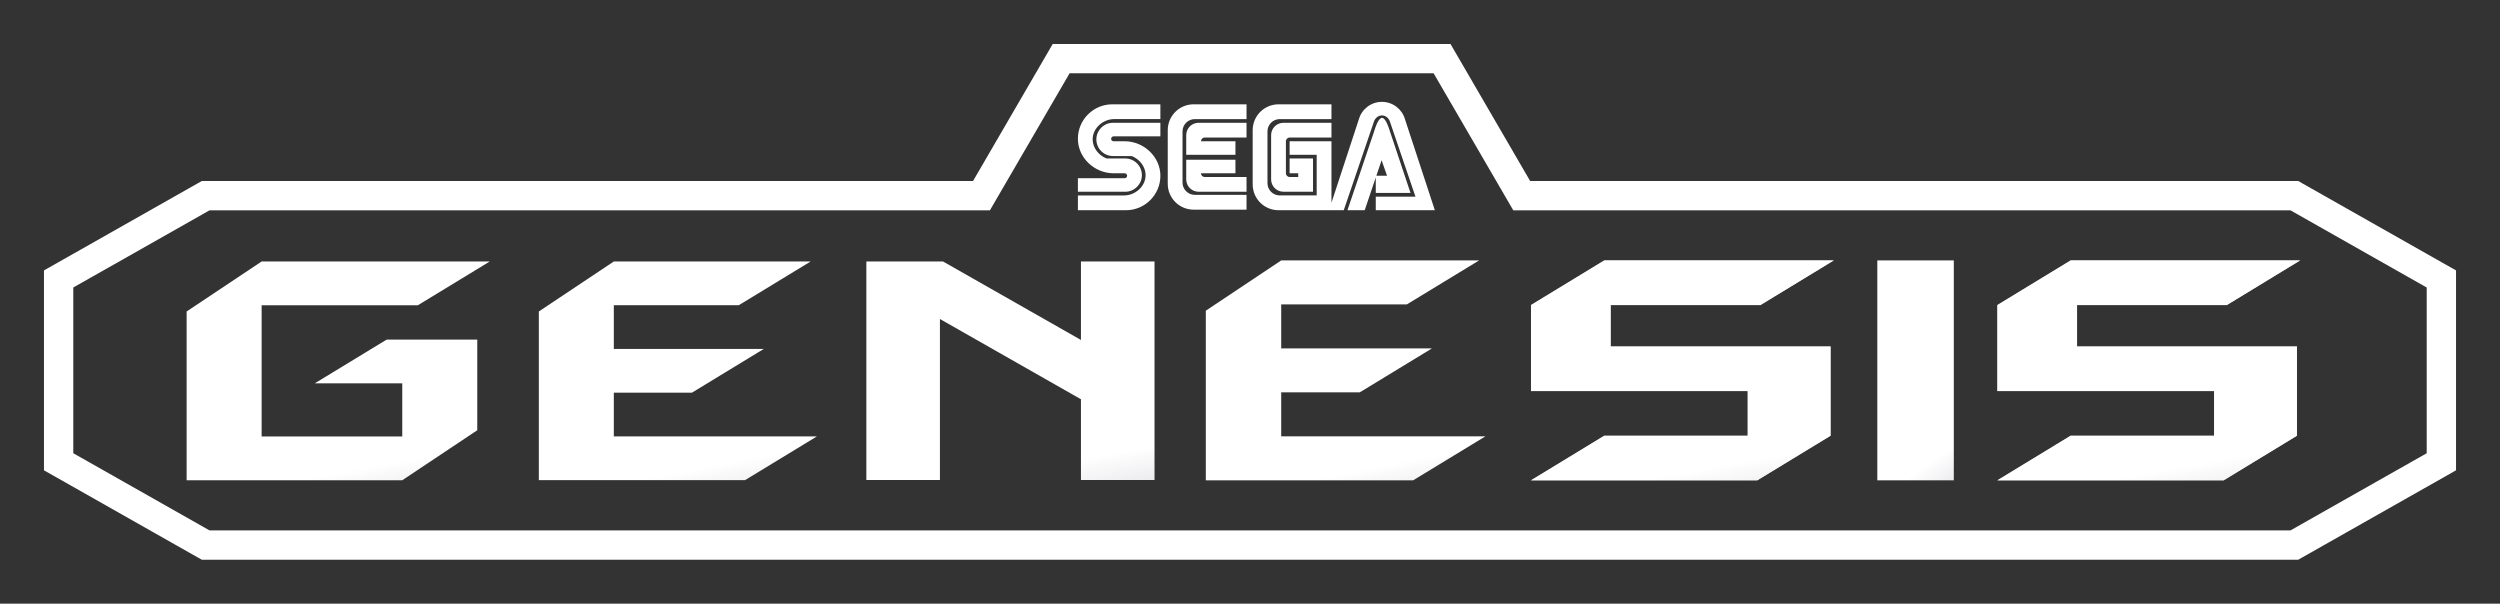 <?xml version="1.0" standalone="no"?><!-- Generator: Gravit.io --><svg xmlns="http://www.w3.org/2000/svg" xmlns:xlink="http://www.w3.org/1999/xlink" style="isolation:isolate" viewBox="0 0 596.929 144.145" width="596.929" height="144.145"><rect x="0" y="0" width="596.929" height="144.145" fill="#333333" stroke="none"/><path d=" M 548.056 46.853 L 547.827 46.721 L 363.343 46.721 L 344.321 14 L 253.374 14 L 234.347 46.721 L 49.106 46.721 L 14 66.605 L 14 110.259 L 48.88 130.018 L 49.108 130.145 L 547.825 130.145 L 582.675 110.404 L 582.929 110.259 L 582.929 66.607 L 548.056 46.853 Z " fill="none" vector-effect="non-scaling-stroke" stroke-width="7" stroke="rgb(255,255,255)" stroke-linejoin="miter" stroke-linecap="butt" stroke-miterlimit="4"/><path d=" M 324.46 28.469 L 317.329 50.195 L 320.85 50.195 L 327.996 29.216 C 328.256 28.257 329.039 27.557 329.959 27.557 C 330.89 27.557 331.672 28.257 331.933 29.216 L 337.974 46.962 L 328.495 46.962 L 328.495 50.194 L 342.6 50.194 L 335.468 28.468 C 334.784 26.072 332.575 24.322 329.958 24.322 C 327.351 24.321 325.146 26.071 324.46 28.469 Z  M 328.638 41.961 L 329.886 38.255 L 331.187 41.961 L 328.638 41.961 Z  M 328.121 31.323 L 321.734 50.195 L 325.851 50.195 L 328.494 42.373 L 328.494 46.07 L 336.789 46.07 L 331.863 31.323 C 331.613 30.502 330.867 28.141 329.99 28.141 C 329.109 28.141 328.363 30.501 328.121 31.323 L 328.121 31.323 Z  M 305.572 28.438 L 317.916 28.438 L 317.916 24.908 L 305.277 24.908 C 301.869 24.908 299.105 27.679 299.105 31.088 L 299.105 44.024 C 299.105 47.433 301.869 50.196 305.277 50.196 L 317.916 50.196 L 317.916 33.726 L 307.924 33.726 L 307.924 36.96 L 314.385 36.96 L 314.385 46.662 L 305.572 46.662 C 303.945 46.662 302.636 45.347 302.636 43.724 L 302.636 31.374 C 302.634 29.755 303.945 28.438 305.572 28.438 Z  M 307.923 37.844 L 307.923 41.375 L 309.978 41.375 L 309.978 42.257 L 307.923 42.257 C 307.437 42.257 307.04 41.861 307.04 41.375 L 307.04 33.727 C 307.04 33.241 307.436 32.844 307.923 32.844 L 317.915 32.844 L 317.915 29.32 L 306.454 29.32 C 304.827 29.32 303.509 30.636 303.509 32.258 L 303.509 42.843 C 303.509 44.465 304.827 45.781 306.454 45.781 L 313.509 45.781 L 313.509 37.843 L 307.923 37.844 L 307.923 37.844 Z  M 285.292 28.438 L 297.636 28.438 L 297.636 24.908 L 284.995 24.908 C 281.587 24.908 278.825 27.679 278.825 31.088 L 278.825 43.88 C 278.825 47.288 281.587 50.059 284.995 50.059 L 297.636 50.059 L 297.636 46.528 L 285.292 46.528 C 283.671 46.528 282.354 45.214 282.354 43.59 L 282.354 31.376 C 282.354 29.755 283.671 28.438 285.292 28.438 L 285.292 28.438 Z  M 294.987 36.961 L 294.987 33.727 L 286.76 33.727 C 286.76 33.241 287.155 32.844 287.643 32.844 L 297.635 32.844 L 297.635 29.32 L 286.174 29.32 C 284.553 29.32 283.238 30.636 283.238 32.258 L 283.238 36.961 L 294.987 36.961 L 294.987 36.961 Z  M 294.987 38.14 L 294.987 41.374 L 286.76 41.374 C 286.76 41.859 287.155 42.256 287.643 42.256 L 297.635 42.256 L 297.635 45.778 L 286.174 45.778 C 284.553 45.778 283.238 44.464 283.238 42.84 L 283.238 38.137 L 294.987 38.14 L 294.987 38.14 Z  M 264.784 42.547 L 257.372 42.547 L 257.372 45.78 L 268.686 45.78 L 268.831 45.78 C 270.954 45.704 272.651 43.953 272.651 41.814 C 272.651 39.625 270.878 37.842 268.686 37.842 L 264.227 37.842 C 262.424 37.156 260.893 35.368 260.893 33.283 C 260.893 30.604 263.36 28.435 266.038 28.435 L 277.065 28.435 L 277.065 24.907 L 265.596 24.907 C 261.055 24.907 257.371 28.597 257.371 33.14 C 257.371 37.69 261.35 41.374 265.892 41.374 L 265.892 41.336 L 265.915 41.374 L 268.54 41.374 C 268.86 41.374 269.126 41.633 269.126 41.96 C 269.126 42.286 268.858 42.546 268.54 42.546 L 264.784 42.546 L 264.784 42.547 Z  M 269.646 32.554 L 277.066 32.554 L 277.066 29.32 L 265.75 29.32 L 265.598 29.32 C 263.475 29.396 261.78 31.147 261.78 33.286 C 261.78 35.484 263.559 37.259 265.753 37.259 L 270.212 37.259 C 272.015 37.951 273.538 39.732 273.538 41.817 C 273.538 44.497 271.073 46.666 268.392 46.666 L 257.374 46.666 L 257.374 50.196 L 268.833 50.196 C 273.378 50.196 277.067 46.513 277.067 41.964 C 277.067 37.421 273.088 33.73 268.544 33.73 L 268.544 33.776 L 268.515 33.731 L 265.896 33.731 C 265.568 33.731 265.31 33.472 265.31 33.145 C 265.31 32.826 265.568 32.559 265.896 32.559 L 269.646 32.554 L 269.646 32.554 Z " fill="rgb(255,255,255)"/><g id="null"><linearGradient id="_lgradient_0" x1="15.205%" y1="105.223%" x2="82.731%" y2="378.713%"><stop offset="0%" stop-opacity="1" style="stop-color:rgb(255,255,255)"/><stop offset="39%" stop-opacity="1" style="stop-color:rgb(119,116,137)"/><stop offset="98%" stop-opacity="1" style="stop-color:rgb(217,221,233)"/></linearGradient><path d=" M 275.669 62.433 L 275.669 114.606 L 258.101 114.606 L 258.101 95.333 L 224.429 76.171 L 224.429 114.606 L 206.86 114.606 L 206.86 62.433 L 225.161 62.433 L 258.101 81.173 L 258.101 62.433 L 275.669 62.433 Z " fill="url(#_lgradient_0)"/></g><g id="null"><linearGradient id="_lgradient_1" x1="15.205%" y1="105.223%" x2="82.731%" y2="378.713%"><stop offset="0%" stop-opacity="1" style="stop-color:rgb(255,255,255)"/><stop offset="39%" stop-opacity="1" style="stop-color:rgb(119,116,137)"/><stop offset="98%" stop-opacity="1" style="stop-color:rgb(217,221,233)"/></linearGradient><rect x="448.251" y="62.179" width="18.262" height="52.509" transform="matrix(1,0,0,1,0,0)" fill="url(#_lgradient_1)"/></g><g id="null"><linearGradient id="_lgradient_2" x1="15.205%" y1="105.223%" x2="82.731%" y2="378.713%"><stop offset="0%" stop-opacity="1" style="stop-color:rgb(255,255,255)"/><stop offset="39%" stop-opacity="1" style="stop-color:rgb(119,116,137)"/><stop offset="98%" stop-opacity="1" style="stop-color:rgb(217,221,233)"/></linearGradient><path d=" M 335.921 72.68 L 305.917 72.68 L 305.917 83.182 L 341.921 83.182 L 324.669 93.684 L 305.917 93.684 L 305.917 104.186 L 354.673 104.186 L 337.421 114.688 L 287.915 114.688 L 287.915 74.182 L 305.917 62.179 L 353.173 62.179 L 335.921 72.68 Z " fill="url(#_lgradient_2)"/></g><g id="null"><linearGradient id="_lgradient_3" x1="15.205%" y1="105.223%" x2="82.731%" y2="378.713%"><stop offset="0%" stop-opacity="1" style="stop-color:rgb(255,255,255)"/><stop offset="39%" stop-opacity="1" style="stop-color:rgb(119,116,137)"/><stop offset="98%" stop-opacity="1" style="stop-color:rgb(217,221,233)"/></linearGradient><path d=" M 176.399 72.878 L 146.563 72.878 L 146.563 83.317 L 182.366 83.317 L 165.21 93.762 L 146.563 93.762 L 146.563 104.204 L 195.047 104.204 L 177.89 114.647 L 128.66 114.647 L 128.66 74.368 L 146.563 62.433 L 193.555 62.433 L 176.399 72.878 Z " fill="url(#_lgradient_3)"/></g><g id="null"><linearGradient id="_lgradient_4" x1="15.205%" y1="105.223%" x2="82.731%" y2="378.713%"><stop offset="0%" stop-opacity="1" style="stop-color:rgb(255,255,255)"/><stop offset="39%" stop-opacity="1" style="stop-color:rgb(119,116,137)"/><stop offset="98%" stop-opacity="1" style="stop-color:rgb(217,221,233)"/></linearGradient><path d=" M 44.562 74.372 L 62.47 62.433 L 116.942 62.433 L 99.779 72.882 L 62.47 72.882 L 62.47 104.219 L 96.048 104.219 L 96.048 91.534 L 75.155 91.534 L 92.317 81.089 L 113.958 81.089 L 113.958 102.727 L 96.048 114.667 L 44.562 114.667 L 44.562 74.372 Z " fill="url(#_lgradient_4)"/></g><g id="null"><path d=" M 437.089 104.034 L 419.587 114.688 L 365.558 114.688 L 383.06 104.034 L 417.304 104.034 L 417.304 93.382 L 365.558 93.382 L 365.558 72.835 L 383.06 62.179 L 437.851 62.179 L 420.349 72.835 L 384.582 72.835 L 384.582 82.725 L 437.089 82.725 L 437.089 104.034 Z " fill="rgb(194,196,210)"/><linearGradient id="_lgradient_5" x1="15.205%" y1="105.223%" x2="82.731%" y2="378.713%"><stop offset="0%" stop-opacity="1" style="stop-color:rgb(255,255,255)"/><stop offset="39%" stop-opacity="1" style="stop-color:rgb(119,116,137)"/><stop offset="98%" stop-opacity="1" style="stop-color:rgb(217,221,233)"/></linearGradient><path d=" M 417.304 104.034 L 417.304 93.382 L 365.558 93.382 L 365.558 72.835 L 383.06 62.179 L 437.851 62.179 L 420.349 72.835 L 384.582 72.835 L 384.582 82.725 L 437.089 82.725 L 437.089 104.034 L 419.587 114.688 L 365.558 114.688 L 383.06 104.034 L 417.304 104.034 Z " fill="url(#_lgradient_5)"/></g><g id="null"><path d=" M 548.447 104.034 L 530.945 114.688 L 476.914 114.688 L 494.417 104.034 L 528.662 104.034 L 528.662 93.382 L 476.914 93.382 L 476.914 72.835 L 494.417 62.179 L 549.207 62.179 L 531.705 72.835 L 495.939 72.835 L 495.939 82.725 L 548.447 82.725 L 548.447 104.034 Z " fill="rgb(194,196,210)"/><linearGradient id="_lgradient_6" x1="15.205%" y1="105.223%" x2="82.731%" y2="378.713%"><stop offset="0%" stop-opacity="1" style="stop-color:rgb(255,255,255)"/><stop offset="39%" stop-opacity="1" style="stop-color:rgb(119,116,137)"/><stop offset="98%" stop-opacity="1" style="stop-color:rgb(217,221,233)"/></linearGradient><path d=" M 528.662 104.034 L 528.662 93.382 L 476.914 93.382 L 476.914 72.835 L 494.417 62.179 L 549.207 62.179 L 531.705 72.835 L 495.939 72.835 L 495.939 82.725 L 548.447 82.725 L 548.447 104.034 L 530.945 114.688 L 476.914 114.688 L 494.417 104.034 L 528.662 104.034 Z " fill="url(#_lgradient_6)"/></g></svg>